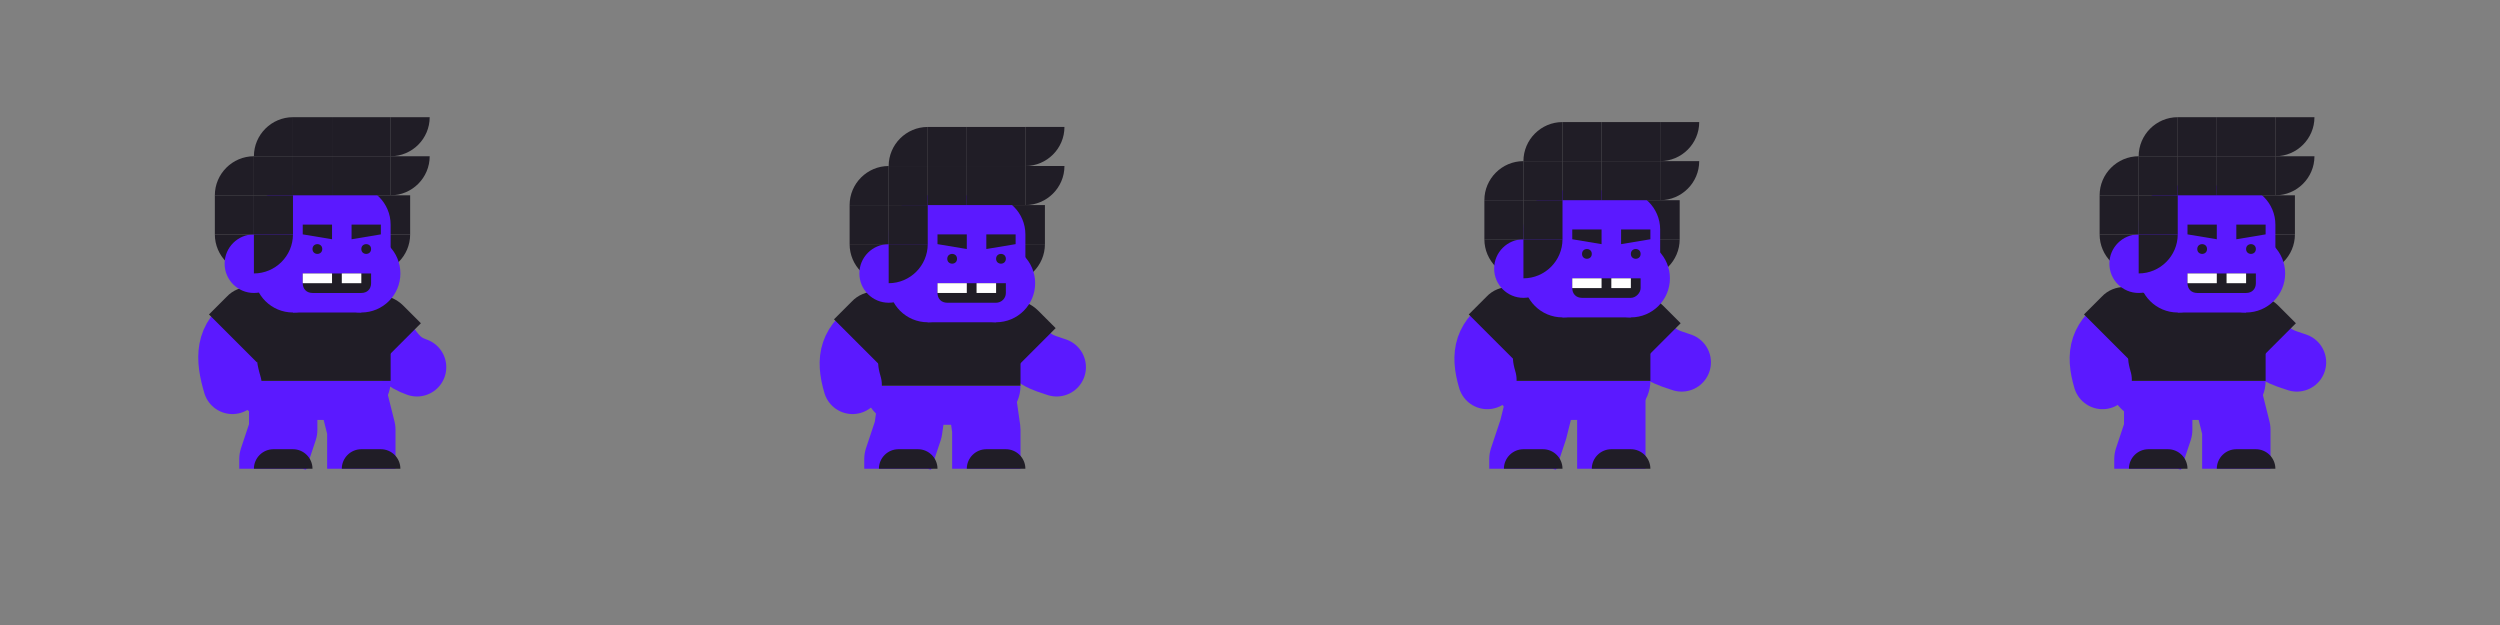 <?xml version="1.0" encoding="utf-8"?>
<!-- Generator: Adobe Illustrator 19.2.1, SVG Export Plug-In . SVG Version: 6.00 Build 0)  -->
<svg version="1.1" id="Layer_1" xmlns="http://www.w3.org/2000/svg" xmlns:xlink="http://www.w3.org/1999/xlink" x="0px" y="0px"
	 viewBox="0 0 256 64" style="enable-background:new 0 0 256 64;" xml:space="preserve">
<rect x="0" y="0" width="256" height="64" fill="#808080" stroke="none"/>
<style type="text/css">
	.st0{fill:none;stroke:#5B19FF;stroke-width:6;stroke-linecap:round;stroke-miterlimit:10;}
	.st1{fill:#201D26;}
	.st2{fill:none;stroke:#5B19FF;stroke-width:7;stroke-linejoin:round;stroke-miterlimit:10;}
	.st3{fill:#5B19FF;}
	.st4{fill:#FFFFFF;}
</style>
<g>
	<path class="st0" d="M39,33.9c1.6,2.6,2.3,3.2,3.7,3.7"/>
	<path class="st1" d="M36.4,36.2l1.8,1.8l4.9-4.9l-1.8-1.8c-1.4-1.4-3.6-1.4-4.9,0C35.1,32.6,35.1,34.9,36.4,36.2z"/>
	<polyline class="st2" points="36,40 37,44 37,47 37,48 	"/>
	<polyline class="st2" points="29,40 29,44 28,47 28,48 	"/>
	<path class="st3" d="M40,39c0,2.2-1.8,4-4,4h-8c-2.2,0-4-1.8-4-4H40z"/>
	<path class="st1" d="M40,39H24v-5c0-2.2,1.8-4,4-4h8c2.2,0,4,1.8,4,4V39z"/>
	<path class="st0" d="M25.5,32.9c-2.6,1.6-2.5,3.8-1.7,6.5"/>
	<path class="st1" d="M23.2,30.4l-1.8,1.8l4.9,4.9l1.8-1.8c1.4-1.4,1.4-3.6,0-4.9S24.5,29,23.2,30.4z"/>
	<path class="st1" d="M39,46h-2c-1.1,0-2,0.9-2,2l0,0h6l0,0C41,46.9,40.1,46,39,46z"/>
	<path class="st1" d="M30,46h-2c-1.1,0-2,0.9-2,2l0,0h6l0,0C32,46.9,31.1,46,30,46z"/>
	<g>
		<rect x="38" y="20" class="st1" width="4" height="4"/>
		<path class="st1" d="M42,24h-4v4l0,0C40.2,28,42,26.2,42,24L42,24z"/>
		<path class="st1" d="M26,28L26,28c-2.2,0-4-1.8-4-4l0,0h4V28z"/>
		<path class="st3" d="M40,28H26v-5c0-2.2,1.8-4,4-4h6c2.2,0,4,1.8,4,4V28z"/>
		<circle class="st3" cx="37" cy="28" r="4"/>
		<circle class="st3" cx="30" cy="28" r="4"/>
		<rect x="30" y="29" class="st3" width="7" height="3"/>
		<path class="st1" d="M37,30h-5c-0.6,0-1-0.4-1-1v-1h7v1C38,29.6,37.6,30,37,30z"/>
		<rect x="31" y="28" class="st4" width="3" height="1"/>
		<rect x="35" y="28" class="st4" width="2" height="1"/>
		<circle class="st3" cx="26" cy="27" r="3"/>
		<path class="st1" d="M30,24h-4v4l0,0C28.2,28,30,26.2,30,24L30,24z"/>
		<path class="st1" d="M44,12h-4v4l0,0C42.2,16,44,14.2,44,12L44,12z"/>
		<path class="st1" d="M44,16h-4v4l0,0C42.2,20,44,18.2,44,16L44,16z"/>
		<rect x="26" y="16" class="st1" width="4" height="4"/>
		<rect x="26" y="20" class="st1" width="4" height="4"/>
		<rect x="22" y="20" class="st1" width="4" height="4"/>
		<path class="st1" d="M30,12L30,12c-2.2,0-4,1.8-4,4l0,0h4V12z"/>
		<rect x="30" y="12" class="st1" width="4" height="4"/>
		<rect x="30" y="16" class="st1" width="4" height="4"/>
		<rect x="34" y="12" class="st1" width="6" height="4"/>
		<rect x="34" y="16" class="st1" width="6" height="4"/>
		<path class="st1" d="M26,16L26,16c-2.2,0-4,1.8-4,4l0,0h4V16z"/>
		<polygon class="st1" points="34,23 31,23 31,24 34,24.5 		"/>
		<polygon class="st1" points="39,23 36,23 36,24.5 39,24 		"/>
		<circle class="st1" cx="37.5" cy="25.5" r="0.5"/>
		<circle class="st1" cx="32.5" cy="25.5" r="0.5"/>
	</g>
</g>
<g>
	<path class="st0" d="M104,34.4c1.6,2.6,2.8,2.7,4.2,3.2"/>
	<path class="st1" d="M101.4,36.7l1.8,1.8l4.9-4.9l-1.8-1.8c-1.4-1.4-3.6-1.4-4.9,0C100.1,33.1,100.1,35.4,101.4,36.7z"/>
	<polyline class="st2" points="100.5,40.5 101,44 101,47 101,48 	"/>
	<polyline class="st2" points="93.5,40.5 93,44 92,47 92,48 	"/>
	<path class="st3" d="M104.5,39.5c0,2.2-1.8,4-4,4h-8c-2.2,0-4-1.8-4-4H104.5z"/>
	<path class="st1" d="M104.5,39.5h-16v-5c0-2.2,1.8-4,4-4h8c2.2,0,4,1.8,4,4V39.5z"/>
	<path class="st0" d="M89.5,33.4c-2.6,1.6-3,3.3-2.2,6"/>
	<path class="st1" d="M87.2,30.9l-1.8,1.8l4.9,4.9l1.8-1.8c1.4-1.4,1.4-3.6,0-4.9C90.8,29.5,88.5,29.5,87.2,30.9z"/>
	<path class="st1" d="M103,46h-2c-1.1,0-2,0.9-2,2l0,0h6l0,0C105,46.9,104.1,46,103,46z"/>
	<path class="st1" d="M94,46h-2c-1.1,0-2,0.9-2,2l0,0h6l0,0C96,46.9,95.1,46,94,46z"/>
	<g>
		<rect x="103" y="21" class="st1" width="4" height="4"/>
		<path class="st1" d="M107,25h-4v4l0,0C105.2,29,107,27.2,107,25L107,25z"/>
		<path class="st1" d="M91,29L91,29c-2.2,0-4-1.8-4-4l0,0h4V29z"/>
		<path class="st3" d="M105,29H91v-5c0-2.2,1.8-4,4-4h6c2.2,0,4,1.8,4,4V29z"/>
		<circle class="st3" cx="102" cy="29" r="4"/>
		<circle class="st3" cx="95" cy="29" r="4"/>
		<rect x="95" y="30" class="st3" width="7" height="3"/>
		<path class="st1" d="M102,31h-5c-0.6,0-1-0.4-1-1v-1h7v1C103,30.6,102.5,31,102,31z"/>
		<rect x="96" y="29" class="st4" width="3" height="1"/>
		<rect x="100" y="29" class="st4" width="2" height="1"/>
		<circle class="st3" cx="91" cy="28" r="3"/>
		<path class="st1" d="M95,25h-4v4l0,0C93.2,29,95,27.2,95,25L95,25z"/>
		<path class="st1" d="M109,13h-4v4l0,0C107.2,17,109,15.2,109,13L109,13z"/>
		<path class="st1" d="M109,17h-4v4l0,0C107.2,21,109,19.2,109,17L109,17z"/>
		<rect x="91" y="17" class="st1" width="4" height="4"/>
		<rect x="91" y="21" class="st1" width="4" height="4"/>
		<rect x="87" y="21" class="st1" width="4" height="4"/>
		<path class="st1" d="M95,13L95,13c-2.2,0-4,1.8-4,4l0,0h4V13z"/>
		<rect x="95" y="13" class="st1" width="4" height="4"/>
		<rect x="95" y="17" class="st1" width="4" height="4"/>
		<rect x="99" y="13" class="st1" width="6" height="4"/>
		<rect x="99" y="17" class="st1" width="6" height="4"/>
		<path class="st1" d="M91,17L91,17c-2.2,0-4,1.8-4,4l0,0h4V17z"/>
		<polygon class="st1" points="99,24 96,24 96,25 99,25.5 		"/>
		<polygon class="st1" points="104,24 101,24 101,25.5 104,25 		"/>
		<circle class="st1" cx="102.5" cy="26.5" r="0.5"/>
		<circle class="st1" cx="97.5" cy="26.5" r="0.5"/>
	</g>
</g>
<g>
	<path class="st0" d="M168,33.9c1.6,2.6,2.8,2.7,4.2,3.2"/>
	<path class="st1" d="M165.4,36.2l1.8,1.8l4.9-4.9l-1.8-1.8c-1.4-1.4-3.6-1.4-4.9,0C164.1,32.6,164.1,34.9,165.4,36.2z"/>
	<polyline class="st2" points="165,40 165,44 165,47 165,48 	"/>
	<polyline class="st2" points="158,40 157,44 156,47 156,48 	"/>
	<path class="st3" d="M169,39c0,2.2-1.8,4-4,4h-8c-2.2,0-4-1.8-4-4H169z"/>
	<path class="st1" d="M169,39h-16v-5c0-2.2,1.8-4,4-4h8c2.2,0,4,1.8,4,4V39z"/>
	<path class="st0" d="M154.5,32.9c-2.6,1.6-3,3.3-2.2,6"/>
	<path class="st1" d="M152.2,30.4l-1.8,1.8l4.9,4.9l1.8-1.8c1.4-1.4,1.4-3.6,0-4.9S153.5,29,152.2,30.4z"/>
	<path class="st1" d="M167,46h-2c-1.1,0-2,0.9-2,2l0,0h6l0,0C169,46.9,168.1,46,167,46z"/>
	<path class="st1" d="M158,46h-2c-1.1,0-2,0.9-2,2l0,0h6l0,0C160,46.9,159.1,46,158,46z"/>
	<g>
		<rect x="168" y="20.5" class="st1" width="4" height="4"/>
		<path class="st1" d="M172,24.5h-4v4l0,0C170.2,28.5,172,26.7,172,24.5L172,24.5z"/>
		<path class="st1" d="M156,28.5L156,28.5c-2.2,0-4-1.8-4-4l0,0h4V28.5z"/>
		<path class="st3" d="M170,28.5h-14v-5c0-2.2,1.8-4,4-4h6c2.2,0,4,1.8,4,4V28.5z"/>
		<circle class="st3" cx="167" cy="28.5" r="4"/>
		<circle class="st3" cx="160" cy="28.5" r="4"/>
		<rect x="160" y="29.5" class="st3" width="7" height="3"/>
		<path class="st1" d="M167,30.5h-5c-0.6,0-1-0.4-1-1v-1h7v1C168,30,167.5,30.5,167,30.5z"/>
		<rect x="161" y="28.5" class="st4" width="3" height="1"/>
		<rect x="165" y="28.5" class="st4" width="2" height="1"/>
		<circle class="st3" cx="156" cy="27.5" r="3"/>
		<path class="st1" d="M160,24.5h-4v4l0,0C158.2,28.5,160,26.7,160,24.5L160,24.5z"/>
		<path class="st1" d="M174,12.5h-4v4l0,0C172.2,16.5,174,14.7,174,12.5L174,12.5z"/>
		<path class="st1" d="M174,16.5h-4v4l0,0C172.2,20.5,174,18.7,174,16.5L174,16.5z"/>
		<rect x="156" y="16.5" class="st1" width="4" height="4"/>
		<rect x="156" y="20.5" class="st1" width="4" height="4"/>
		<rect x="152" y="20.5" class="st1" width="4" height="4"/>
		<path class="st1" d="M160,12.5L160,12.5c-2.2,0-4,1.8-4,4l0,0h4V12.5z"/>
		<rect x="160" y="12.5" class="st1" width="4" height="4"/>
		<rect x="160" y="16.5" class="st1" width="4" height="4"/>
		<rect x="164" y="12.5" class="st1" width="6" height="4"/>
		<rect x="164" y="16.5" class="st1" width="6" height="4"/>
		<path class="st1" d="M156,16.5L156,16.5c-2.2,0-4,1.8-4,4l0,0h4V16.5z"/>
		<polygon class="st1" points="164,23.5 161,23.5 161,24.5 164,25 		"/>
		<polygon class="st1" points="169,23.5 166,23.5 166,25 169,24.5 		"/>
		<circle class="st1" cx="167.5" cy="26" r="0.5"/>
		<circle class="st1" cx="162.5" cy="26" r="0.5"/>
	</g>
</g>
<g>
	<path class="st0" d="M231,33.9c1.6,2.6,2.8,2.7,4.2,3.2"/>
	<path class="st1" d="M228.4,36.2l1.8,1.8l4.9-4.9l-1.8-1.8c-1.4-1.4-3.6-1.4-4.9,0C227.1,32.6,227.1,34.9,228.4,36.2z"/>
	<polyline class="st2" points="228,40 229,44 229,47 229,48 	"/>
	<polyline class="st2" points="221,40 221,44 220,47 220,48 	"/>
	<path class="st3" d="M232,39c0,2.2-1.8,4-4,4h-8c-2.2,0-4-1.8-4-4H232z"/>
	<path class="st1" d="M232,39h-16v-5c0-2.2,1.8-4,4-4h8c2.2,0,4,1.8,4,4V39z"/>
	<path class="st0" d="M217.5,32.9c-2.6,1.6-3,3.3-2.2,6"/>
	<path class="st1" d="M215.2,30.4l-1.8,1.8l4.9,4.9l1.8-1.8c1.4-1.4,1.4-3.6,0-4.9S216.5,29,215.2,30.4z"/>
	<path class="st1" d="M231,46h-2c-1.1,0-2,0.9-2,2l0,0h6l0,0C233,46.9,232.1,46,231,46z"/>
	<path class="st1" d="M222,46h-2c-1.1,0-2,0.9-2,2l0,0h6l0,0C224,46.9,223.1,46,222,46z"/>
	<g>
		<rect x="231" y="20" class="st1" width="4" height="4"/>
		<path class="st1" d="M235,24h-4v4l0,0C233.2,28,235,26.2,235,24L235,24z"/>
		<path class="st1" d="M219,28L219,28c-2.2,0-4-1.8-4-4v0h4V28z"/>
		<path class="st3" d="M233,28h-14v-5c0-2.2,1.8-4,4-4h6c2.2,0,4,1.8,4,4V28z"/>
		<circle class="st3" cx="230" cy="28" r="4"/>
		<circle class="st3" cx="223" cy="28" r="4"/>
		<rect x="223" y="29" class="st3" width="7" height="3"/>
		<path class="st1" d="M230,30h-5c-0.6,0-1-0.4-1-1v-1h7v1C231,29.6,230.6,30,230,30z"/>
		<rect x="224" y="28" class="st4" width="3" height="1"/>
		<rect x="228" y="28" class="st4" width="2" height="1"/>
		<circle class="st3" cx="219" cy="27" r="3"/>
		<path class="st1" d="M223,24h-4v4l0,0C221.2,28,223,26.2,223,24L223,24z"/>
		<path class="st1" d="M237,12h-4v4l0,0C235.2,16,237,14.2,237,12L237,12z"/>
		<path class="st1" d="M237,16h-4v4l0,0C235.2,20,237,18.2,237,16L237,16z"/>
		<rect x="219" y="16" class="st1" width="4" height="4"/>
		<rect x="219" y="20" class="st1" width="4" height="4"/>
		<rect x="215" y="20" class="st1" width="4" height="4"/>
		<path class="st1" d="M223,12L223,12c-2.2,0-4,1.8-4,4v0h4V12z"/>
		<rect x="223" y="12" class="st1" width="4" height="4"/>
		<rect x="223" y="16" class="st1" width="4" height="4"/>
		<rect x="227" y="12" class="st1" width="6" height="4"/>
		<rect x="227" y="16" class="st1" width="6" height="4"/>
		<path class="st1" d="M219,16L219,16c-2.2,0-4,1.8-4,4v0h4V16z"/>
		<polygon class="st1" points="227,23 224,23 224,24 227,24.5 		"/>
		<polygon class="st1" points="232,23 229,23 229,24.5 232,24 		"/>
		<circle class="st1" cx="230.5" cy="25.5" r="0.5"/>
		<circle class="st1" cx="225.5" cy="25.5" r="0.5"/>
	</g>
</g>
</svg>
